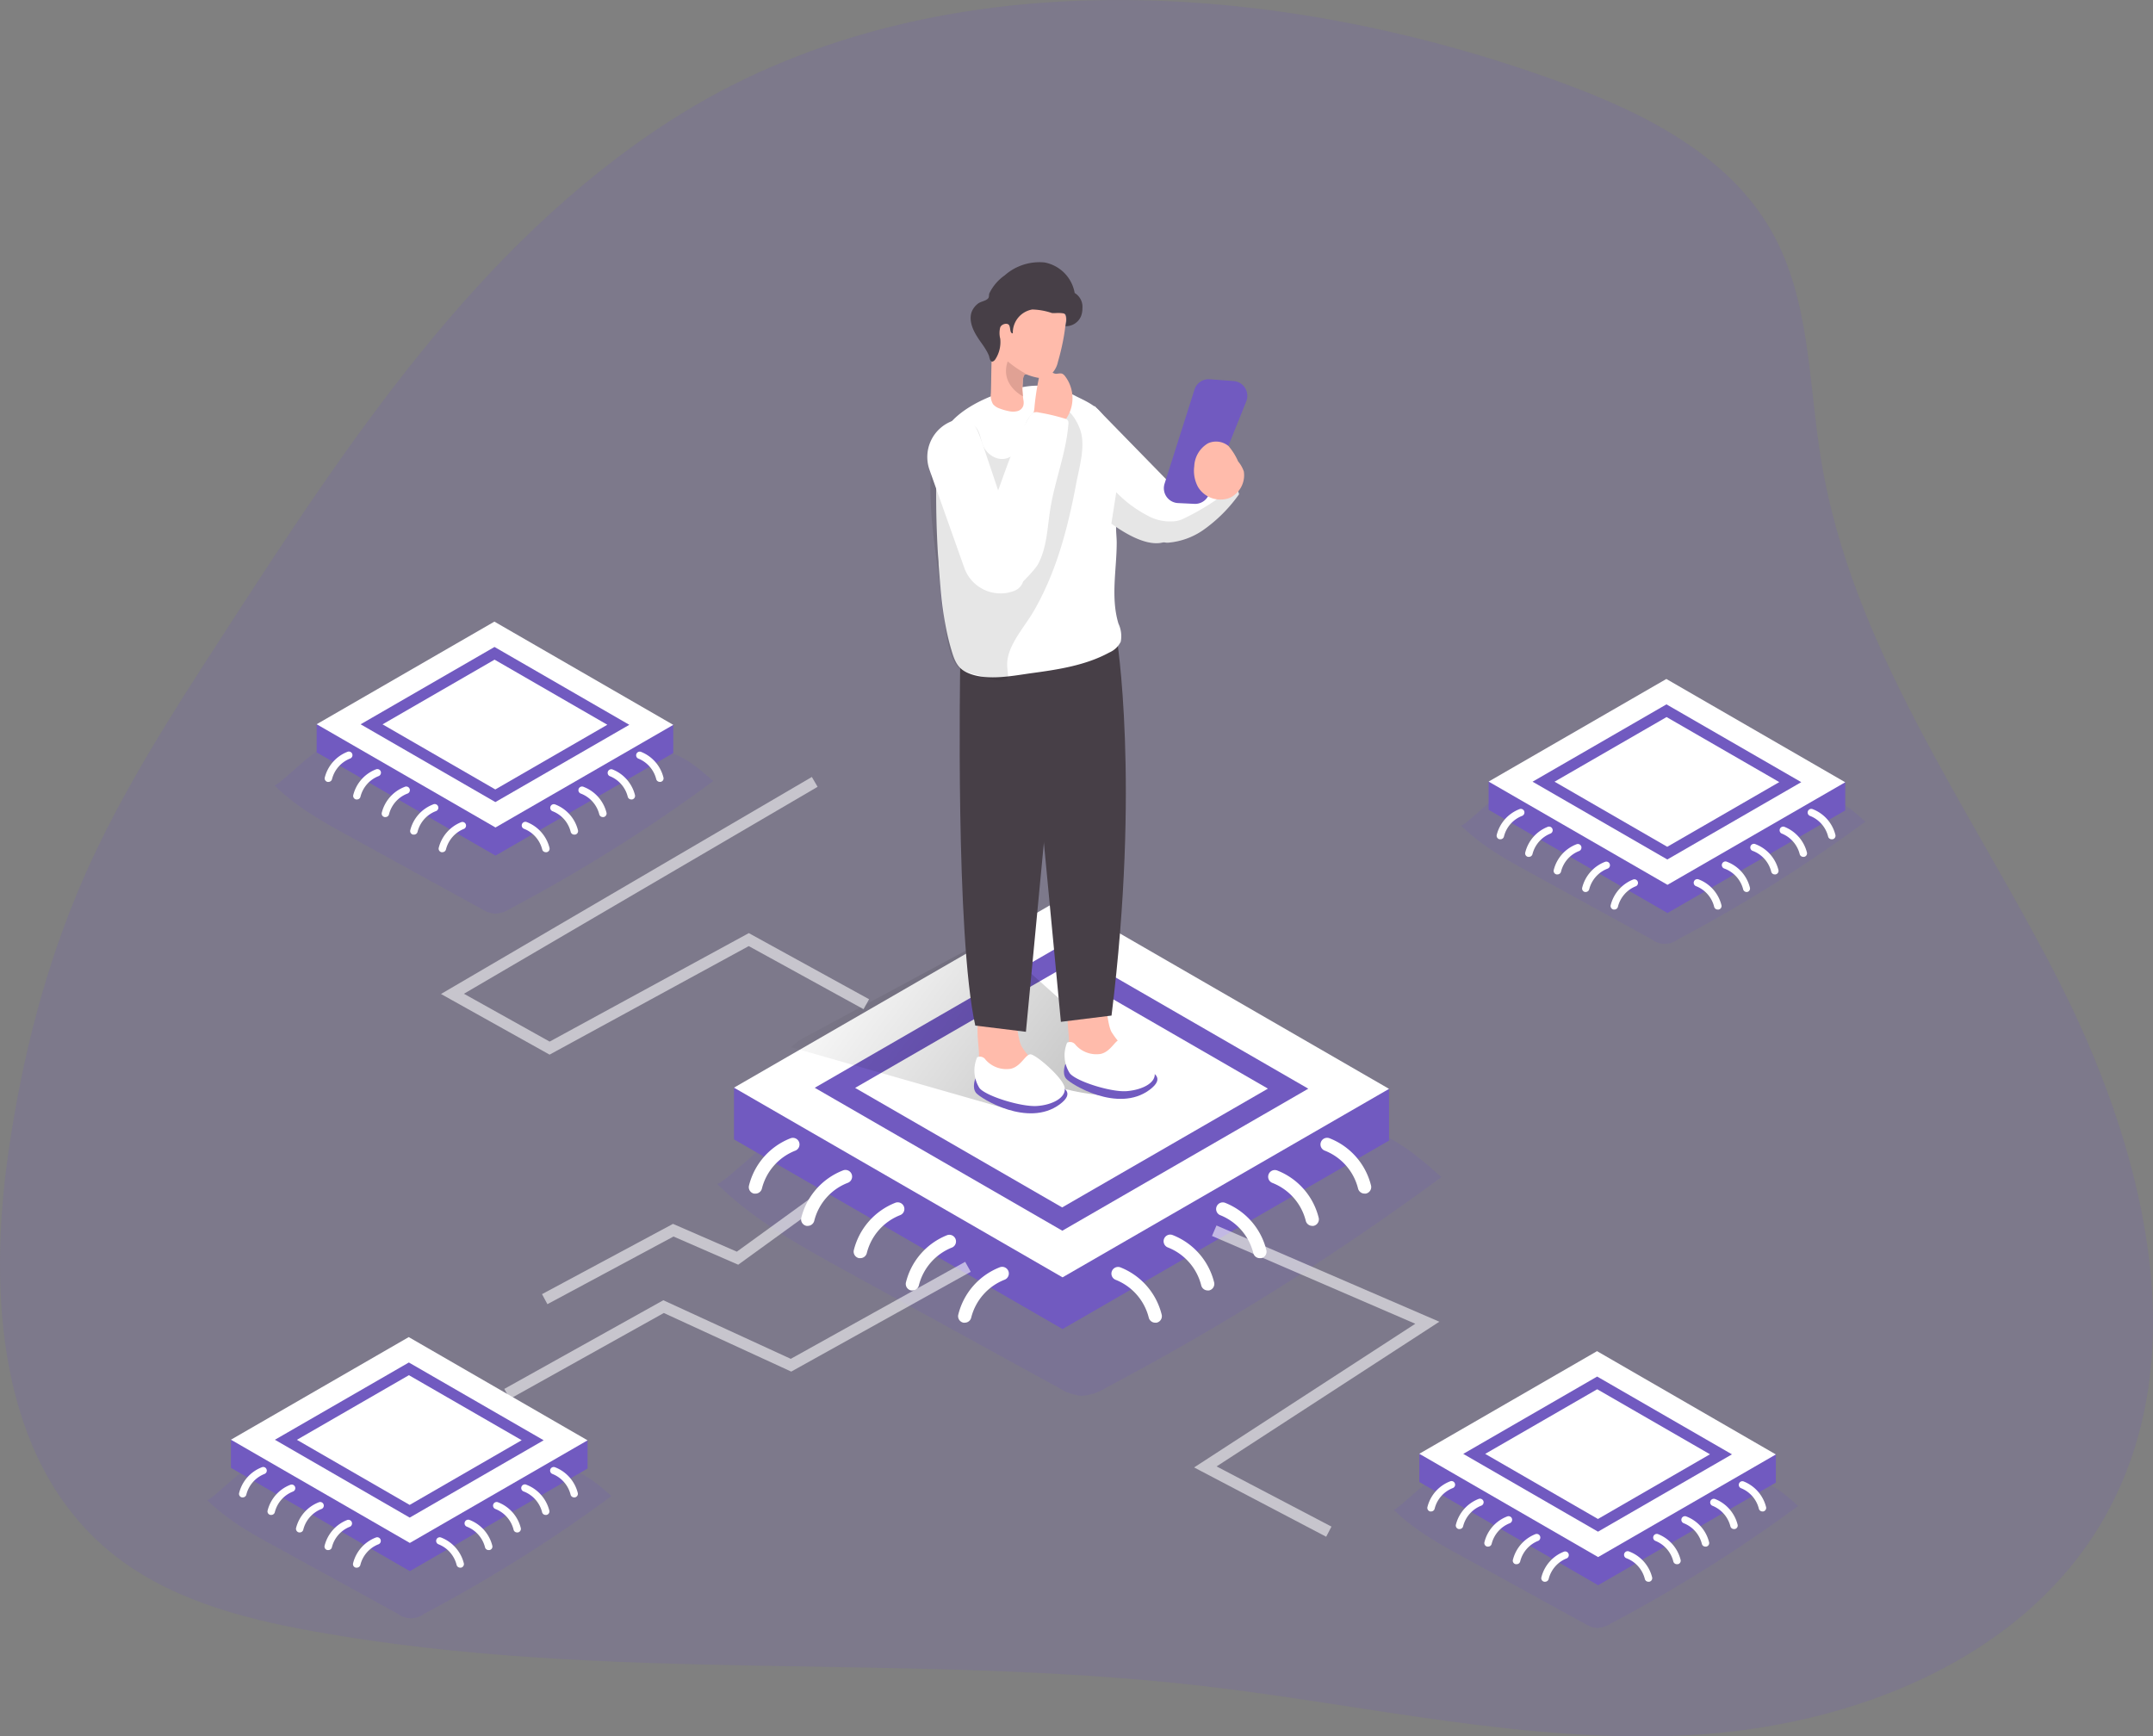 <svg id="Layer_1" data-name="Layer 1" xmlns="http://www.w3.org/2000/svg" xmlns:xlink="http://www.w3.org/1999/xlink" viewBox="0 0 378.04 304.92"><rect x="0" y="0" width="378.04" height="304.92" fill="#808080" stroke="none"/><defs><linearGradient id="linear-gradient" x1="262.37" y1="270.68" x2="183.48" y2="211.29" gradientUnits="userSpaceOnUse"><stop offset="0.01"/><stop offset="0.13" stop-opacity="0.69"/><stop offset="0.25" stop-opacity="0.32"/><stop offset="1" stop-opacity="0"/></linearGradient></defs><title>28</title><path d="M156.4,67.24C122.71,89,99.9,123.73,78.08,157.42,69.18,171.17,60.24,185,53.66,200c-6.73,15.36-10.88,31.78-13.26,48.39-3.55,24.78-1.67,53.55,17.47,69.69,10.05,8.47,23.32,12,36.25,14.31,51.4,9.26,104.36,3.58,156.23,9.6,28.38,3.3,56.61,10.11,85.15,8.61s58.64-13.24,72.84-38c16.57-28.93,6.82-65.81-8.42-95.46s-35.86-57.64-41.23-90.54c-2.21-13.51-1.89-27.94-8.57-39.88-7.47-13.37-22.2-20.86-36.57-26.15C264.28,42.39,202.5,37.43,156.4,67.24Z" transform="translate(-38.94 -45.9)" fill="#715ac0" opacity="0.18" style="isolation:isolate"/><path d="M87.1,183.78c3.81,3.82,8.61,6.47,13.34,9.06l23,12.65a5.52,5.52,0,0,0,2.41.86,5.35,5.35,0,0,0,2.62-.85,282.26,282.26,0,0,0,35.71-22.43c-2.62-2.33-5.44-4.76-8.91-5.33a19.56,19.56,0,0,0-5.71.23,219.16,219.16,0,0,1-42.07,1.56,61.43,61.43,0,0,1-6.64-.66c-1.69-.29-4.15-1.52-5.84-1.21C93.68,177.91,87.52,184.2,87.1,183.78Z" transform="translate(-38.94 -45.9)" fill="#715ac0" opacity="0.18" style="isolation:isolate"/><path d="M164.79,253.73c6.29,6.3,14.21,10.67,22,15l38,20.86a9.16,9.16,0,0,0,4,1.43,9.06,9.06,0,0,0,4.34-1.41,468,468,0,0,0,58.91-37c-4.32-3.85-9-7.86-14.69-8.79a32.2,32.2,0,0,0-9.44.37,362,362,0,0,1-69.41,2.58,103,103,0,0,1-10.95-1.1c-2.78-.47-6.85-2.51-9.63-2C175.65,244.05,165.48,254.42,164.79,253.73Z" transform="translate(-38.94 -45.9)" fill="#715ac0" opacity="0.18" style="isolation:isolate"/><path d="M295.45,190.85c3.52,3.52,7.94,6,12.29,8.36l21.2,11.64a3.8,3.8,0,0,0,4.64,0,260.92,260.92,0,0,0,32.9-20.67c-2.42-2.15-5-4.38-8.21-4.91a18.3,18.3,0,0,0-5.27.21,201.7,201.7,0,0,1-38.76,1.44,56.94,56.94,0,0,1-6.11-.61c-1.55-.27-3.83-1.4-5.38-1.11C301.52,185.45,295.84,191.24,295.45,190.85Z" transform="translate(-38.94 -45.9)" fill="#715ac0" opacity="0.18" style="isolation:isolate"/><path d="M283.65,311c3.51,3.51,7.94,6,12.29,8.35L317.14,331a5.23,5.23,0,0,0,2.22.8,5.1,5.1,0,0,0,2.42-.79,262,262,0,0,0,32.9-20.66c-2.42-2.15-5-4.39-8.21-4.91a17.62,17.62,0,0,0-5.27.21,202.51,202.51,0,0,1-38.76,1.44,54.51,54.51,0,0,1-6.11-.62c-1.55-.26-3.83-1.4-5.38-1.11C289.72,305.55,284,311.34,283.65,311Z" transform="translate(-38.94 -45.9)" fill="#715ac0" opacity="0.18" style="isolation:isolate"/><path d="M75.29,309.29c3.52,3.52,7.94,6,12.3,8.36l21.19,11.64a3.8,3.8,0,0,0,4.64,0,260.92,260.92,0,0,0,32.9-20.67c-2.42-2.15-5-4.38-8.21-4.91a18.3,18.3,0,0,0-5.27.21,201.7,201.7,0,0,1-38.76,1.44,56.94,56.94,0,0,1-6.11-.61c-1.55-.27-3.82-1.4-5.38-1.11C81.36,303.89,75.68,309.68,75.29,309.29Z" transform="translate(-38.94 -45.9)" fill="#715ac0" opacity="0.18" style="isolation:isolate"/><polygon points="186.57 233.39 128.88 200.08 128.88 191 186.21 166.98 243.9 191.21 243.9 200.29 186.57 233.39" fill="#715ac0"/><polygon points="186.57 224.31 128.88 191 186.21 157.9 243.9 191.21 186.57 224.31" fill="#fff"/><polygon points="186.53 216.12 143.06 191.02 186.25 166.08 229.72 191.18 186.53 216.12" fill="#715ac0"/><polygon points="186.5 212.03 150.15 191.04 186.28 170.18 222.63 191.17 186.5 212.03" fill="#fff"/><path d="M216.27,240.79l-38.44-11a11.34,11.34,0,0,1,2.9-2l30.53-16.44a2.07,2.07,0,0,1,3,.39l24.2,21.63a3.81,3.81,0,0,1,1.51,2.19,2.57,2.57,0,0,1-1.6,2.46,7,7,0,0,1-3.08.41,46.35,46.35,0,0,1-8.13-1,10.59,10.59,0,0,0-3.48-.39,3.07,3.07,0,0,0-2.66,2" transform="translate(-38.94 -45.9)" fill="url(#linear-gradient)"/><path d="M226.63,228.38a8.83,8.83,0,0,0,.69,3.72,6.14,6.14,0,0,0,2.71,2.5,10.61,10.61,0,0,0,7.89.78,1.48,1.48,0,0,0,.91-.55,1.24,1.24,0,0,0,.16-.78,5.8,5.8,0,0,0-2.07-3.71,13,13,0,0,1-2.84-3.27c-1.21-2.44-.31-8.95-4.91-7.9C225.32,220,226.52,225.66,226.63,228.38Z" transform="translate(-38.94 -45.9)" fill="#ffbbab"/><path d="M226,232.78s-.65,1.61.15,2.55,9.07,6.09,14.64,1.95-7.55-4.68-7.55-4.68Z" transform="translate(-38.94 -45.9)" fill="#715ac0"/><path d="M226.31,229a1.18,1.18,0,0,1,1.49.39,4.86,4.86,0,0,0,4.43,1.58c1.82-.43,2.54-2.52,3.45-2.53s5.71,4.09,6,5.85-2.18,3-4.9,3.22-8.88-1.71-10-3.14A5.82,5.82,0,0,1,226.31,229Z" transform="translate(-38.94 -45.9)" fill="#fff"/><path d="M210.84,230.9a8.83,8.83,0,0,0,.69,3.72,6.14,6.14,0,0,0,2.71,2.5,10.6,10.6,0,0,0,7.89.78,1.48,1.48,0,0,0,.91-.55,1.24,1.24,0,0,0,.16-.78,5.8,5.8,0,0,0-2.07-3.71,13,13,0,0,1-2.84-3.27c-1.21-2.44-.31-9-4.91-7.9C209.53,222.56,210.73,228.18,210.84,230.9Z" transform="translate(-38.94 -45.9)" fill="#ffbbab"/><path d="M210.2,235.3s-.65,1.61.15,2.55,9.07,6.09,14.64,2-7.55-4.68-7.55-4.68Z" transform="translate(-38.94 -45.9)" fill="#715ac0"/><path d="M210.52,231.56A1.18,1.18,0,0,1,212,232a4.86,4.86,0,0,0,4.43,1.58c1.82-.43,2.54-2.52,3.45-2.53s5.71,4.09,6,5.85-2.18,3.05-4.9,3.22-8.88-1.71-10.05-3.14A5.79,5.79,0,0,1,210.52,231.56Z" transform="translate(-38.94 -45.9)" fill="#fff"/><path d="M207.54,162.92s-.86,47.3,2.65,63.08l8.89,1.09,6.15-64.76Z" transform="translate(-38.94 -45.9)" fill="#473f47"/><path d="M235,157.75s4.19,25.52-.89,66.49l-8.89,1.1-6.15-64.76Z" transform="translate(-38.94 -45.9)" fill="#473f47"/><path d="M245.43,137.41c-.1,1.71-.66,3.2-2.14,3.69a1.64,1.64,0,0,1-.38.1c-2.73.55-6.31-1.53-8.81-3.34a33.65,33.65,0,0,1-3-2.43V117.16l13.28,13.6A21.3,21.3,0,0,1,245.43,137.41Z" transform="translate(-38.94 -45.9)" fill="#fff"/><path d="M234.91,138.62c0,.85.11,1.72.11,2.58,0,4.72-1.09,9.59.31,14.22a5.15,5.15,0,0,1,.4,3.16,4,4,0,0,1-2,1.9c-4.16,2.27-9,3-13.66,3.63-3.53.49-8.54,1.54-11.81-.36-1.39-.81-1.86-2.32-2.3-3.83-1.42-4.78-1.83-9.93-2.21-14.89,0-.65-.09-1.3-.13-2q-.4-6.78-.27-13.56c.06-3.29.32-6.83,2.46-9.31,2.85-3.3,8.37-5.48,12.55-6.25a14.34,14.34,0,0,1,4.13-.23,17.49,17.49,0,0,1,5.58,1.9c2.08,1,3.93,1.89,4.95,3.95a27.89,27.89,0,0,1,2.32,7.48,26.93,26.93,0,0,1,.13,7.34c-.12,1.2-.43,2.39-.55,3.58C234.92,138.19,234.91,138.4,234.91,138.62Z" transform="translate(-38.94 -45.9)" fill="#fff"/><path d="M215.57,165.2a4.16,4.16,0,0,1-1.63.13c-1.31-.07-2.58-.78-3.86-1-.63-.12-1.2-.43-1.82-.58-3.13-.78-3.5-9.56-3.81-11.92-.81-6.25-2-12.72-2.13-19a21.25,21.25,0,0,1,.83-7.16,8.28,8.28,0,0,1,4.69-5.21,2.35,2.35,0,0,1,1.38-.15c1.83.47,1.77,2.56,2.38,3.94.7,1.55,2.67,2.81,4.47,2s2.06-3.42,2.75-5.4a6.24,6.24,0,0,1,2.81-3.48c3.27-1.74,5.82.93,6.92,3.83s-.1,6.7-.68,9.81c-1.45,7.7-3.48,15.42-7.44,22.24-1.6,2.76-4.66,6.06-4.64,9.29C215.79,164.11,216.23,164.91,215.57,165.2Z" transform="translate(-38.94 -45.9)" fill="#020202" opacity="0.1"/><path d="M223.22,111.87a3.05,3.05,0,0,1-2.12.35,9.84,9.84,0,0,1-1.78-.52c-.93-.33-.75.9-.8,1.63a13.5,13.5,0,0,0,.11,2.77,2.3,2.3,0,0,1,0,1,1.45,1.45,0,0,1-1.07,1,3.22,3.22,0,0,1-1.48,0,9.21,9.21,0,0,1-1.63-.47,2.58,2.58,0,0,1-1.15-.76,3,3,0,0,1-.37-1.92c.16-4.77-.17-10.1,1.77-14.58a4.46,4.46,0,0,1,6.23-2.67,10.06,10.06,0,0,1,4.83,3.09,2.15,2.15,0,0,1,.3,1.8q-.16,1.63-.48,3.24c-.24,1.21-.53,2.42-.88,3.61A4.21,4.21,0,0,1,223.22,111.87Z" transform="translate(-38.94 -45.9)" fill="#ffbbab"/><path d="M224.36,100.87a4.51,4.51,0,0,1-.72,0,11.41,11.41,0,0,0-3.46-.62,4.12,4.12,0,0,0-3.4,4.19c-.56,0-.37-.91-.64-1.41s-1.32-.26-1.57.35a4,4,0,0,0,0,2,5.54,5.54,0,0,1-.86,3.61c-.17.25-.47.52-.72.36s-.31-.69-.41-1a8.11,8.11,0,0,0-.61-1.17c-.44-.73-1-1.42-1.44-2.14-.82-1.28-1.47-2.87-1-4.31a3.39,3.39,0,0,1,1.09-1.48c.49-.39,1.15-.44,1.63-.78s.26-.65.42-1.09a8.28,8.28,0,0,1,2.69-3.13,9.2,9.2,0,0,1,7-2.26,6.61,6.61,0,0,1,5.28,5.36A2.82,2.82,0,0,1,229,100a3.87,3.87,0,0,1-.23,1.39,2.87,2.87,0,0,1-2.74,1.79,4.47,4.47,0,0,0,.13-1.67.85.85,0,0,0-.11-.35C225.88,100.84,225,100.86,224.36,100.87Z" transform="translate(-38.94 -45.9)" fill="#473f47"/><path d="M219.53,111.77l-.33-.12a.37.37,0,0,0-.25,0c-.1,0-.15.14-.19.23a5.11,5.11,0,0,0-.34,2.36l.13,1.25s-4.09-2-2.67-6.13a20.4,20.4,0,0,0,3.63,2.42Z" transform="translate(-38.94 -45.9)" fill="#e0a194"/><path d="M256.5,132.69a26.17,26.17,0,0,1-6.38,6.35,12.65,12.65,0,0,1-6,2.15,2,2,0,0,1-.84-.09,2.26,2.26,0,0,1-1.15-.8,6.66,6.66,0,0,1-1.54-3.79c-.15-3.64,3.8-5.75,3.8-5.75s9-2.87,10-2.4c.59.25,1.14,1.52,1.52,2.61C256.29,131.89,256.5,132.69,256.5,132.69Z" transform="translate(-38.94 -45.9)" fill="#fff"/><path d="M243.42,130.85l5.26-16.54a2.6,2.6,0,0,1,2.67-1.81l4.19.31a2.61,2.61,0,0,1,2.23,3.57l-6.58,16.38a2.59,2.59,0,0,1-2.54,1.62l-2.88-.14A2.61,2.61,0,0,1,243.42,130.85Z" transform="translate(-38.94 -45.9)" fill="#715ac0"/><path d="M216.87,149.72h0a6.75,6.75,0,0,1-8.61-4.1l-6.11-17.22a6.75,6.75,0,0,1,4.1-8.61h0c3.51-1.24,4.11,1,5.35,4.47L216.88,140C218.13,143.49,220.38,148.47,216.87,149.72Z" transform="translate(-38.94 -45.9)" fill="#fff"/><path d="M256.5,132.69a26.17,26.17,0,0,1-6.38,6.35,12.65,12.65,0,0,1-6,2.15,2,2,0,0,1-.84-.09,1.64,1.64,0,0,1-.38.1c-2.73.55-6.31-1.53-8.81-3.34l0-.06.85-5.46a21.48,21.48,0,0,0,5.63,4.17,8.08,8.08,0,0,0,4.83.9,4.7,4.7,0,0,0,1.29-.4,41.75,41.75,0,0,0,9.25-6C256.29,131.89,256.5,132.69,256.5,132.69Z" transform="translate(-38.94 -45.9)" fill="#020202" opacity="0.1"/><path d="M221.42,112c.13-.53.38-1.16.92-1.27.71-.13,1.24.74,2,.81.38,0,.79-.15,1.14,0a1.33,1.33,0,0,1,.44.38A6.39,6.39,0,0,1,224,121.4a2.63,2.63,0,0,1-1.51.41,3.4,3.4,0,0,1-1.36-.58c-1.35-.84-.71-2.27-.57-3.59A43.86,43.86,0,0,1,221.42,112Z" transform="translate(-38.94 -45.9)" fill="#ffbbab"/><path d="M216.19,149.8c-1.82.37-8.59-2.05-3.33-14.39,2.4-5.65,3.64-11,6.82-16.27a1.77,1.77,0,0,1,.74-.79,1.7,1.7,0,0,1,1,0,34.7,34.7,0,0,1,4.48,1.06.93.93,0,0,1,.55.32,1,1,0,0,1,.09.6c-.39,5.1-2.38,9.93-3.19,15-.52,3.29-.58,6.76-2.17,9.69C220.63,146,217.32,149.57,216.19,149.8Z" transform="translate(-38.94 -45.9)" fill="#fff"/><path d="M254.64,124.22a3.42,3.42,0,0,0-3.59-.47,4.89,4.89,0,0,0-2.41,4,6,6,0,0,0,.65,3.65,4.59,4.59,0,0,0,5.59,1.92,4.38,4.38,0,0,0,2.46-4.63,5.44,5.44,0,0,0-1-1.76A10.59,10.59,0,0,0,254.64,124.22Z" transform="translate(-38.94 -45.9)" fill="#ffbbab"/><path d="M171.58,255.51l-.22,0a1.16,1.16,0,0,1-.92-1.36,12,12,0,0,1,7.28-8.35,1.16,1.16,0,0,1,1.52.64,1.17,1.17,0,0,1-.65,1.52,9.68,9.68,0,0,0-5.86,6.63A1.18,1.18,0,0,1,171.58,255.51Z" transform="translate(-38.94 -45.9)" fill="#fff"/><path d="M180.77,261.17a.82.82,0,0,1-.22,0,1.17,1.17,0,0,1-.93-1.36,12.05,12.05,0,0,1,7.29-8.36,1.17,1.17,0,1,1,.87,2.17,9.65,9.65,0,0,0-5.86,6.63A1.18,1.18,0,0,1,180.77,261.17Z" transform="translate(-38.94 -45.9)" fill="#fff"/><path d="M190,266.84l-.22,0a1.17,1.17,0,0,1-.93-1.36,12.06,12.06,0,0,1,7.28-8.36,1.17,1.17,0,0,1,1.52.64,1.16,1.16,0,0,1-.64,1.52,9.67,9.67,0,0,0-5.86,6.63A1.18,1.18,0,0,1,190,266.84Z" transform="translate(-38.94 -45.9)" fill="#fff"/><path d="M199.15,272.51l-.22,0a1.17,1.17,0,0,1-.93-1.36,12,12,0,0,1,7.28-8.36,1.17,1.17,0,0,1,.88,2.16,9.68,9.68,0,0,0-5.87,6.63A1.16,1.16,0,0,1,199.15,272.51Z" transform="translate(-38.94 -45.9)" fill="#fff"/><path d="M208.34,278.17a.9.9,0,0,1-.23,0,1.16,1.16,0,0,1-.92-1.36,12,12,0,0,1,7.28-8.36,1.17,1.17,0,0,1,.88,2.17,9.68,9.68,0,0,0-5.87,6.63A1.16,1.16,0,0,1,208.34,278.17Z" transform="translate(-38.94 -45.9)" fill="#fff"/><path d="M278.54,255.5a.82.82,0,0,0,.22,0,1.17,1.17,0,0,0,.93-1.36,12,12,0,0,0-7.29-8.35,1.16,1.16,0,1,0-.87,2.16,9.65,9.65,0,0,1,5.86,6.63A1.17,1.17,0,0,0,278.54,255.5Z" transform="translate(-38.94 -45.9)" fill="#fff"/><path d="M269.35,261.17a.78.78,0,0,0,.22,0,1.17,1.17,0,0,0,.93-1.36,12,12,0,0,0-7.28-8.36,1.17,1.17,0,0,0-1.52.65,1.16,1.16,0,0,0,.64,1.52,9.68,9.68,0,0,1,5.87,6.63A1.17,1.17,0,0,0,269.35,261.17Z" transform="translate(-38.94 -45.9)" fill="#fff"/><path d="M260.16,266.84l.22,0a1.16,1.16,0,0,0,.93-1.36A12,12,0,0,0,254,257.1a1.17,1.17,0,0,0-.88,2.16,9.7,9.7,0,0,1,5.87,6.63A1.17,1.17,0,0,0,260.16,266.84Z" transform="translate(-38.94 -45.9)" fill="#fff"/><path d="M251,272.51l.22,0a1.17,1.17,0,0,0,.92-1.36,12,12,0,0,0-7.28-8.36,1.16,1.16,0,0,0-1.52.64,1.17,1.17,0,0,0,.64,1.52,9.68,9.68,0,0,1,5.87,6.63A1.18,1.18,0,0,0,251,272.51Z" transform="translate(-38.94 -45.9)" fill="#fff"/><path d="M241.79,278.17a.86.86,0,0,0,.22,0,1.16,1.16,0,0,0,.92-1.36,12,12,0,0,0-7.28-8.36,1.17,1.17,0,0,0-.87,2.17,9.68,9.68,0,0,1,5.86,6.63A1.17,1.17,0,0,0,241.79,278.17Z" transform="translate(-38.94 -45.9)" fill="#fff"/><polygon points="280.61 278.37 249.21 260.24 249.21 255.29 280.42 242.22 311.82 255.41 311.82 260.35 280.61 278.37" fill="#715ac0"/><polygon points="280.61 273.43 249.21 255.29 280.42 237.27 311.82 255.41 280.61 273.43" fill="#fff"/><polygon points="280.59 268.97 256.93 255.31 280.44 241.73 304.11 255.39 280.59 268.97" fill="#715ac0"/><polygon points="280.58 266.74 260.78 255.31 280.45 243.96 300.25 255.38 280.58 266.74" fill="#fff"/><path d="M290.2,311.32h-.13a.64.64,0,0,1-.5-.74,6.53,6.53,0,0,1,4-4.55.63.63,0,0,1,.82.35.63.63,0,0,1-.35.83,5.25,5.25,0,0,0-3.19,3.61A.64.64,0,0,1,290.2,311.32Z" transform="translate(-38.94 -45.9)" fill="#fff"/><path d="M295.2,314.41l-.12,0a.63.63,0,0,1-.51-.74,6.57,6.57,0,0,1,4-4.55.65.65,0,0,1,.83.35.64.64,0,0,1-.36.83,5.28,5.28,0,0,0-3.19,3.61A.64.64,0,0,1,295.2,314.41Z" transform="translate(-38.94 -45.9)" fill="#fff"/><path d="M300.2,317.49h-.12a.63.63,0,0,1-.5-.74,6.5,6.5,0,0,1,4-4.55.63.63,0,0,1,.83.35.65.65,0,0,1-.35.83,5.26,5.26,0,0,0-3.2,3.61A.63.63,0,0,1,300.2,317.49Z" transform="translate(-38.94 -45.9)" fill="#fff"/><path d="M305.2,320.58l-.12,0a.62.62,0,0,1-.5-.74,6.55,6.55,0,0,1,4-4.55.64.64,0,0,1,.48,1.18,5.25,5.25,0,0,0-3.19,3.61A.64.64,0,0,1,305.2,320.58Z" transform="translate(-38.94 -45.9)" fill="#fff"/><path d="M310.2,323.66h-.12a.63.63,0,0,1-.5-.74,6.53,6.53,0,0,1,4-4.55.64.64,0,0,1,.48,1.18,5.26,5.26,0,0,0-3.19,3.61A.64.64,0,0,1,310.2,323.66Z" transform="translate(-38.94 -45.9)" fill="#fff"/><path d="M348.42,311.32h.12a.64.64,0,0,0,.51-.74,6.55,6.55,0,0,0-4-4.55.64.64,0,0,0-.47,1.18,5.25,5.25,0,0,1,3.19,3.61A.64.64,0,0,0,348.42,311.32Z" transform="translate(-38.94 -45.9)" fill="#fff"/><path d="M343.42,314.41l.12,0a.63.63,0,0,0,.51-.74,6.57,6.57,0,0,0-4-4.55.64.64,0,0,0-.48,1.18,5.28,5.28,0,0,1,3.2,3.61A.64.64,0,0,0,343.42,314.41Z" transform="translate(-38.94 -45.9)" fill="#fff"/><path d="M338.42,317.49h.12a.63.63,0,0,0,.5-.74,6.5,6.5,0,0,0-4-4.55.63.63,0,0,0-.83.35.65.65,0,0,0,.35.83,5.26,5.26,0,0,1,3.2,3.61A.63.63,0,0,0,338.42,317.49Z" transform="translate(-38.94 -45.9)" fill="#fff"/><path d="M333.42,320.58l.12,0a.62.62,0,0,0,.5-.74,6.55,6.55,0,0,0-4-4.55.64.64,0,0,0-.48,1.18,5.25,5.25,0,0,1,3.19,3.61A.64.64,0,0,0,333.42,320.58Z" transform="translate(-38.94 -45.9)" fill="#fff"/><path d="M328.42,323.66h.12a.64.64,0,0,0,.5-.74,6.53,6.53,0,0,0-4-4.55.64.64,0,1,0-.48,1.18,5.26,5.26,0,0,1,3.19,3.61A.64.64,0,0,0,328.42,323.66Z" transform="translate(-38.94 -45.9)" fill="#fff"/><polygon points="87 150.25 55.6 132.12 55.6 127.18 86.81 114.1 118.22 127.29 118.22 132.24 87 150.25" fill="#715ac0"/><polygon points="87 145.31 55.6 127.18 86.81 109.16 118.22 127.29 87 145.31" fill="#fff"/><polygon points="86.98 140.85 63.32 127.19 86.83 113.61 110.5 127.28 86.98 140.85" fill="#715ac0"/><polygon points="86.97 138.63 67.17 127.2 86.84 115.84 106.64 127.27 86.97 138.63" fill="#fff"/><path d="M96.59,183.21l-.12,0a.63.63,0,0,1-.51-.74,6.57,6.57,0,0,1,4-4.55.63.63,0,0,1,.82.35.63.63,0,0,1-.35.83,5.28,5.28,0,0,0-3.19,3.61A.65.65,0,0,1,96.59,183.21Z" transform="translate(-38.94 -45.9)" fill="#fff"/><path d="M101.59,186.29h-.12a.64.64,0,0,1-.51-.74,6.55,6.55,0,0,1,4-4.55.64.64,0,0,1,.83.35.65.65,0,0,1-.35.83,5.24,5.24,0,0,0-3.2,3.61A.63.63,0,0,1,101.59,186.29Z" transform="translate(-38.94 -45.9)" fill="#fff"/><path d="M106.59,189.38l-.12,0a.62.62,0,0,1-.5-.74,6.55,6.55,0,0,1,4-4.55.64.64,0,1,1,.48,1.18,5.28,5.28,0,0,0-3.2,3.61A.63.63,0,0,1,106.59,189.38Z" transform="translate(-38.94 -45.9)" fill="#fff"/><path d="M111.59,192.46h-.12a.63.63,0,0,1-.5-.74,6.53,6.53,0,0,1,4-4.55.64.64,0,1,1,.48,1.18,5.25,5.25,0,0,0-3.19,3.61A.64.64,0,0,1,111.59,192.46Z" transform="translate(-38.94 -45.9)" fill="#fff"/><path d="M116.6,195.55l-.13,0a.63.63,0,0,1-.5-.74,6.57,6.57,0,0,1,4-4.55.64.64,0,0,1,.47,1.18,5.28,5.28,0,0,0-3.19,3.61A.65.65,0,0,1,116.6,195.55Z" transform="translate(-38.94 -45.9)" fill="#fff"/><path d="M154.82,183.2h.12a.62.62,0,0,0,.5-.74,6.54,6.54,0,0,0-4-4.55.64.64,0,0,0-.47,1.18,5.28,5.28,0,0,1,3.19,3.61A.64.64,0,0,0,154.82,183.2Z" transform="translate(-38.94 -45.9)" fill="#fff"/><path d="M149.81,186.29h.12a.64.64,0,0,0,.51-.74,6.55,6.55,0,0,0-4-4.55.64.64,0,0,0-.47,1.18,5.25,5.25,0,0,1,3.19,3.61A.64.64,0,0,0,149.81,186.29Z" transform="translate(-38.94 -45.9)" fill="#fff"/><path d="M144.81,189.38l.12,0a.64.64,0,0,0,.51-.74,6.57,6.57,0,0,0-4-4.55.64.64,0,1,0-.48,1.18,5.28,5.28,0,0,1,3.2,3.61A.64.64,0,0,0,144.81,189.38Z" transform="translate(-38.94 -45.9)" fill="#fff"/><path d="M139.81,192.46h.12a.63.63,0,0,0,.5-.74,6.53,6.53,0,0,0-4-4.55.63.63,0,0,0-.83.35.64.64,0,0,0,.35.83,5.22,5.22,0,0,1,3.19,3.61A.64.64,0,0,0,139.81,192.46Z" transform="translate(-38.94 -45.9)" fill="#fff"/><path d="M134.81,195.55l.12,0a.62.62,0,0,0,.5-.74,6.55,6.55,0,0,0-4-4.55.64.64,0,0,0-.83.35.63.63,0,0,0,.35.83,5.28,5.28,0,0,1,3.19,3.61A.65.65,0,0,0,134.81,195.55Z" transform="translate(-38.94 -45.9)" fill="#fff"/><polygon points="71.96 275.9 40.55 257.76 40.55 252.82 71.77 239.75 103.17 252.93 103.17 257.88 71.96 275.9" fill="#715ac0"/><polygon points="71.96 270.95 40.55 252.82 71.77 234.8 103.17 252.93 71.96 270.95" fill="#fff"/><polygon points="71.94 266.5 48.27 252.83 71.79 239.26 95.46 252.92 71.94 266.5" fill="#715ac0"/><polygon points="71.93 264.27 52.13 252.84 71.8 241.49 91.6 252.91 71.93 264.27" fill="#fff"/><path d="M81.54,308.85h-.12a.63.63,0,0,1-.5-.74,6.53,6.53,0,0,1,4-4.55.62.62,0,0,1,.82.35.63.63,0,0,1-.35.82,5.28,5.28,0,0,0-3.19,3.61A.64.64,0,0,1,81.54,308.85Z" transform="translate(-38.94 -45.9)" fill="#fff"/><path d="M86.55,311.93h-.12a.63.63,0,0,1-.51-.74,6.57,6.57,0,0,1,4-4.55.63.63,0,0,1,.82.35.63.63,0,0,1-.35.83,5.28,5.28,0,0,0-3.19,3.61A.64.64,0,0,1,86.55,311.93Z" transform="translate(-38.94 -45.9)" fill="#fff"/><path d="M91.55,315h-.12a.65.65,0,0,1-.51-.74,6.55,6.55,0,0,1,4-4.55.63.63,0,0,1,.83.35.63.63,0,0,1-.35.82,5.28,5.28,0,0,0-3.2,3.61A.63.63,0,0,1,91.55,315Z" transform="translate(-38.94 -45.9)" fill="#fff"/><path d="M96.55,318.1h-.12a.62.62,0,0,1-.5-.74,6.55,6.55,0,0,1,4-4.55.64.64,0,0,1,.48,1.18,5.25,5.25,0,0,0-3.19,3.61A.64.64,0,0,1,96.55,318.1Z" transform="translate(-38.94 -45.9)" fill="#fff"/><path d="M101.55,321.19h-.12a.63.63,0,0,1-.5-.74,6.53,6.53,0,0,1,4-4.55.63.63,0,0,1,.83.35.64.64,0,0,1-.35.83,5.25,5.25,0,0,0-3.19,3.61A.64.64,0,0,1,101.55,321.19Z" transform="translate(-38.94 -45.9)" fill="#fff"/><path d="M139.77,308.85h.12a.64.64,0,0,0,.51-.74,6.55,6.55,0,0,0-4-4.55.63.63,0,0,0-.47,1.17,5.28,5.28,0,0,1,3.19,3.61A.64.64,0,0,0,139.77,308.85Z" transform="translate(-38.94 -45.9)" fill="#fff"/><path d="M134.77,311.93h.12a.63.63,0,0,0,.51-.74,6.57,6.57,0,0,0-4-4.55.64.64,0,1,0-.48,1.18,5.28,5.28,0,0,1,3.2,3.61A.63.63,0,0,0,134.77,311.93Z" transform="translate(-38.94 -45.9)" fill="#fff"/><path d="M129.77,315h.12a.63.63,0,0,0,.5-.74,6.53,6.53,0,0,0-4-4.55.63.63,0,0,0-.83.35.63.63,0,0,0,.35.82,5.28,5.28,0,0,1,3.2,3.61A.62.62,0,0,0,129.77,315Z" transform="translate(-38.94 -45.9)" fill="#fff"/><path d="M124.77,318.1h.12a.62.62,0,0,0,.5-.74,6.55,6.55,0,0,0-4-4.55.64.64,0,0,0-.83.35.63.63,0,0,0,.35.83,5.28,5.28,0,0,1,3.19,3.61A.64.64,0,0,0,124.77,318.1Z" transform="translate(-38.94 -45.9)" fill="#fff"/><path d="M119.76,321.19h.13a.64.64,0,0,0,.5-.74,6.55,6.55,0,0,0-4-4.55.63.63,0,0,0-.82.35.64.64,0,0,0,.35.83,5.25,5.25,0,0,1,3.19,3.61A.64.64,0,0,0,119.76,321.19Z" transform="translate(-38.94 -45.9)" fill="#fff"/><polygon points="292.79 160.33 261.38 142.2 261.38 137.25 292.59 124.18 324 137.37 324 142.31 292.79 160.33" fill="#715ac0"/><polygon points="292.79 155.38 261.38 137.25 292.59 119.23 324 137.37 292.79 155.38" fill="#fff"/><polygon points="292.76 150.93 269.1 137.27 292.61 123.69 316.28 137.35 292.76 150.93" fill="#715ac0"/><polygon points="292.75 148.7 272.96 137.27 292.63 125.92 312.42 137.34 292.75 148.7" fill="#fff"/><path d="M302.37,193.28h-.12a.64.64,0,0,1-.51-.74,6.55,6.55,0,0,1,4-4.55.64.64,0,0,1,.83.35.65.65,0,0,1-.36.83,5.25,5.25,0,0,0-3.19,3.61A.63.63,0,0,1,302.37,193.28Z" transform="translate(-38.94 -45.9)" fill="#fff"/><path d="M307.37,196.37l-.12,0a.62.62,0,0,1-.5-.74,6.52,6.52,0,0,1,4-4.55.64.64,0,0,1,.48,1.18,5.28,5.28,0,0,0-3.2,3.61A.64.64,0,0,1,307.37,196.37Z" transform="translate(-38.94 -45.9)" fill="#fff"/><path d="M312.37,199.45h-.12a.63.63,0,0,1-.5-.74,6.53,6.53,0,0,1,4-4.55.63.63,0,0,1,.83.35.65.65,0,0,1-.35.83,5.22,5.22,0,0,0-3.19,3.61A.64.64,0,0,1,312.37,199.45Z" transform="translate(-38.94 -45.9)" fill="#fff"/><path d="M317.37,202.54l-.12,0a.62.62,0,0,1-.5-.74,6.55,6.55,0,0,1,4-4.55.64.64,0,0,1,.83.35.63.63,0,0,1-.35.83A5.28,5.28,0,0,0,318,202,.65.65,0,0,1,317.37,202.54Z" transform="translate(-38.94 -45.9)" fill="#fff"/><path d="M322.38,205.62h-.12a.64.64,0,0,1-.51-.74,6.55,6.55,0,0,1,4-4.55.64.64,0,0,1,.47,1.18,5.25,5.25,0,0,0-3.19,3.61A.64.64,0,0,1,322.38,205.62Z" transform="translate(-38.94 -45.9)" fill="#fff"/><path d="M360.6,193.28h.12a.63.63,0,0,0,.5-.74,6.53,6.53,0,0,0-4-4.55.63.63,0,0,0-.83.35.64.64,0,0,0,.35.83,5.25,5.25,0,0,1,3.19,3.61A.64.64,0,0,0,360.6,193.28Z" transform="translate(-38.94 -45.9)" fill="#fff"/><path d="M355.59,196.37l.13,0a.63.63,0,0,0,.5-.74,6.57,6.57,0,0,0-4-4.55.64.64,0,0,0-.47,1.18,5.28,5.28,0,0,1,3.19,3.61A.65.65,0,0,0,355.59,196.37Z" transform="translate(-38.94 -45.9)" fill="#fff"/><path d="M350.59,199.45h.12a.64.64,0,0,0,.51-.74,6.55,6.55,0,0,0-4-4.55.64.64,0,1,0-.47,1.18,5.25,5.25,0,0,1,3.19,3.61A.63.63,0,0,0,350.59,199.45Z" transform="translate(-38.94 -45.9)" fill="#fff"/><path d="M345.59,202.54l.12,0a.62.62,0,0,0,.5-.74,6.52,6.52,0,0,0-4-4.55.64.64,0,1,0-.48,1.18A5.28,5.28,0,0,1,345,202,.64.64,0,0,0,345.59,202.54Z" transform="translate(-38.94 -45.9)" fill="#fff"/><path d="M340.59,205.62h.12a.63.63,0,0,0,.5-.74,6.53,6.53,0,0,0-4-4.55.63.63,0,0,0-.83.35.64.64,0,0,0,.35.83,5.22,5.22,0,0,1,3.19,3.61A.64.64,0,0,0,340.59,205.62Z" transform="translate(-38.94 -45.9)" fill="#fff"/><g opacity="0.57"><polygon points="89.53 245.65 88.55 243.9 116.47 228.33 138.85 238.62 169.47 221.58 170.45 223.33 138.93 240.86 116.56 230.57 89.53 245.65" fill="#fff"/></g><g opacity="0.57"><polygon points="96.12 229.02 95.17 227.26 118.17 214.92 129.38 219.8 142.47 210.31 143.64 211.93 129.62 222.09 118.26 217.14 96.12 229.02" fill="#fff"/></g><g opacity="0.57"><polygon points="232.86 269.86 209.67 257.69 248.51 232.46 212.81 217.04 213.6 215.2 252.73 232.1 213.62 257.51 233.79 268.08 232.86 269.86" fill="#fff"/></g><g opacity="0.57"><polygon points="96.5 185.2 77.43 174.55 142.55 136.44 143.56 138.17 81.46 174.51 96.51 182.91 131.48 163.86 152.6 175.47 151.63 177.22 131.47 166.14 96.5 185.2" fill="#fff"/></g></svg>